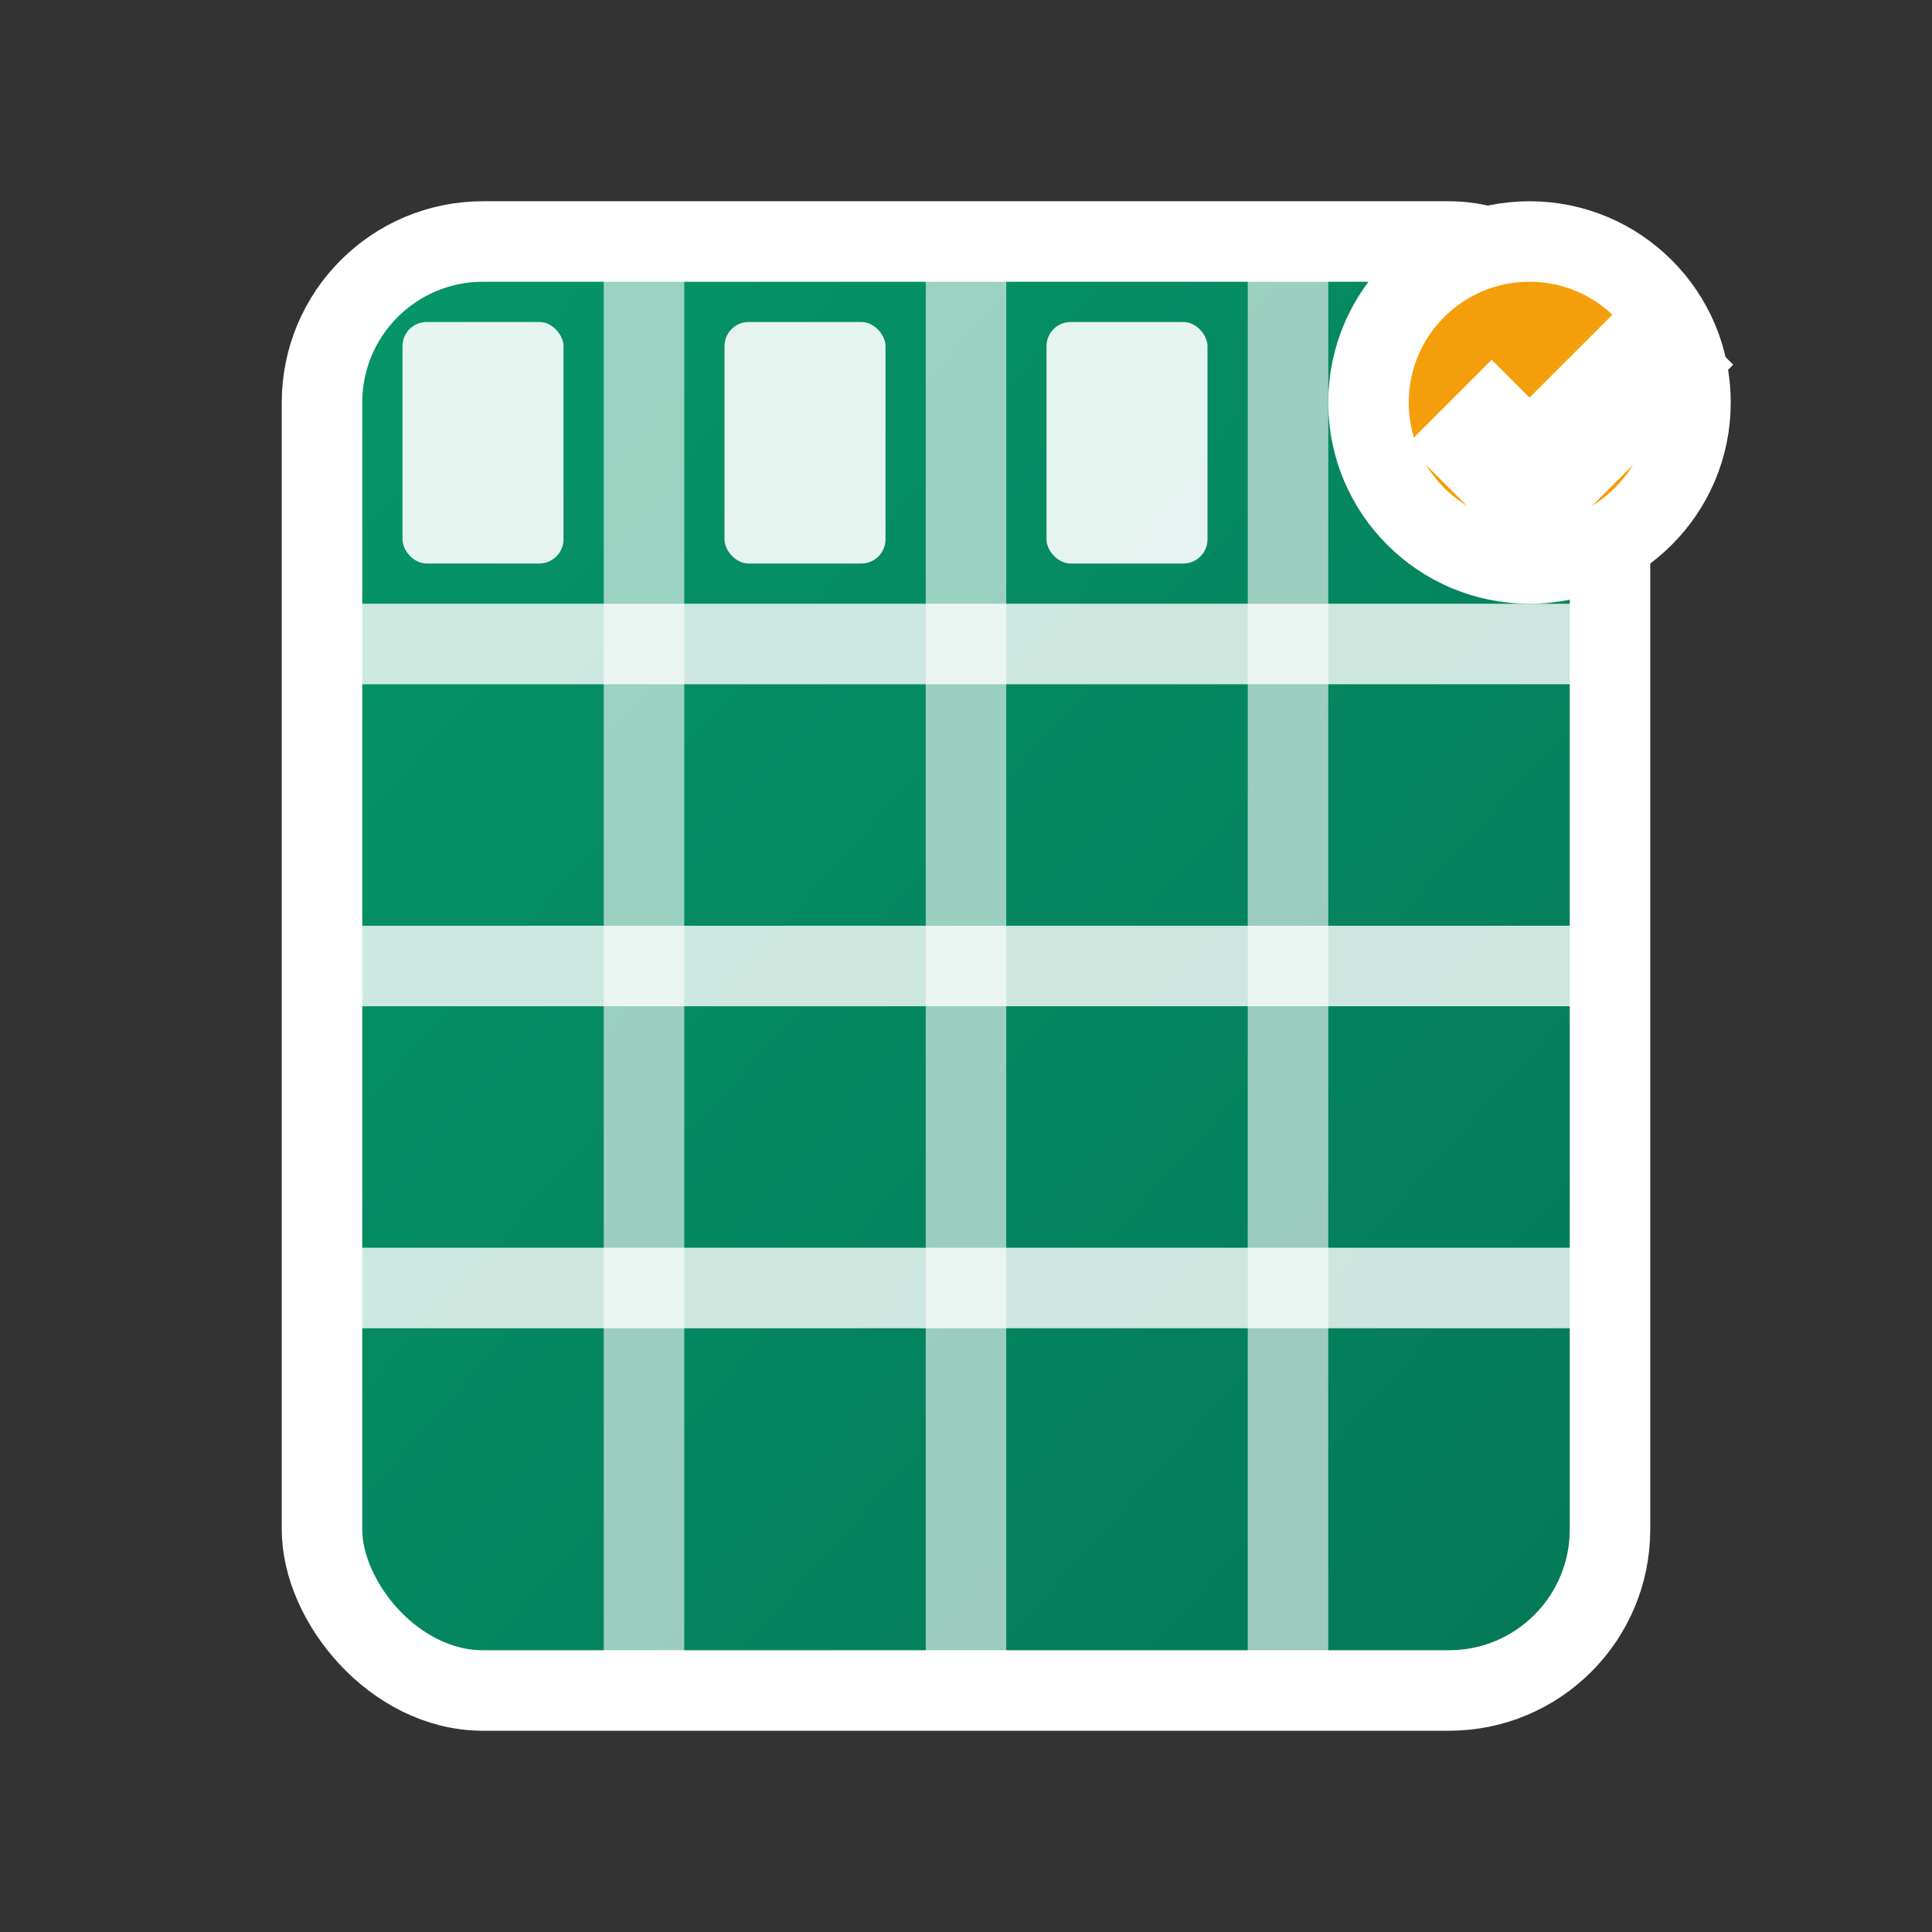 <svg xmlns="http://www.w3.org/2000/svg" width="24" height="24" viewBox="0 0 24 24" fill="none">
  <rect x="0" y="0" width="24" height="24" fill="#333333" stroke="none"/>
  <defs>
    <linearGradient id="excelGradient" x1="0%" y1="0%" x2="100%" y2="100%">
      <stop offset="0%" style="stop-color:#059669;stop-opacity:1" />
      <stop offset="100%" style="stop-color:#047857;stop-opacity:1" />
    </linearGradient>
  </defs>
  <rect x="4" y="3" width="16" height="18" rx="2" fill="url(#excelGradient)" stroke="white" stroke-width="1"/>
  <line x1="4" y1="8" x2="20" y2="8" stroke="white" stroke-width="1" opacity="0.8"/>
  <line x1="4" y1="12" x2="20" y2="12" stroke="white" stroke-width="1" opacity="0.8"/>
  <line x1="4" y1="16" x2="20" y2="16" stroke="white" stroke-width="1" opacity="0.8"/>
  <line x1="8" y1="3" x2="8" y2="21" stroke="white" stroke-width="1" opacity="0.6"/>
  <line x1="12" y1="3" x2="12" y2="21" stroke="white" stroke-width="1" opacity="0.6"/>
  <line x1="16" y1="3" x2="16" y2="21" stroke="white" stroke-width="1" opacity="0.6"/>
  <rect x="5" y="4" width="2" height="3" rx="0.3" fill="white" opacity="0.9"/>
  <rect x="9" y="4" width="2" height="3" rx="0.3" fill="white" opacity="0.9"/>
  <rect x="13" y="4" width="2" height="3" rx="0.3" fill="white" opacity="0.9"/>
  <circle cx="19" cy="5" r="2" fill="#F59E0B" stroke="white" stroke-width="1"/>
  <path d="M18 5l1 1l2-2" stroke="white" stroke-width="1.5" fill="none"/>
</svg>